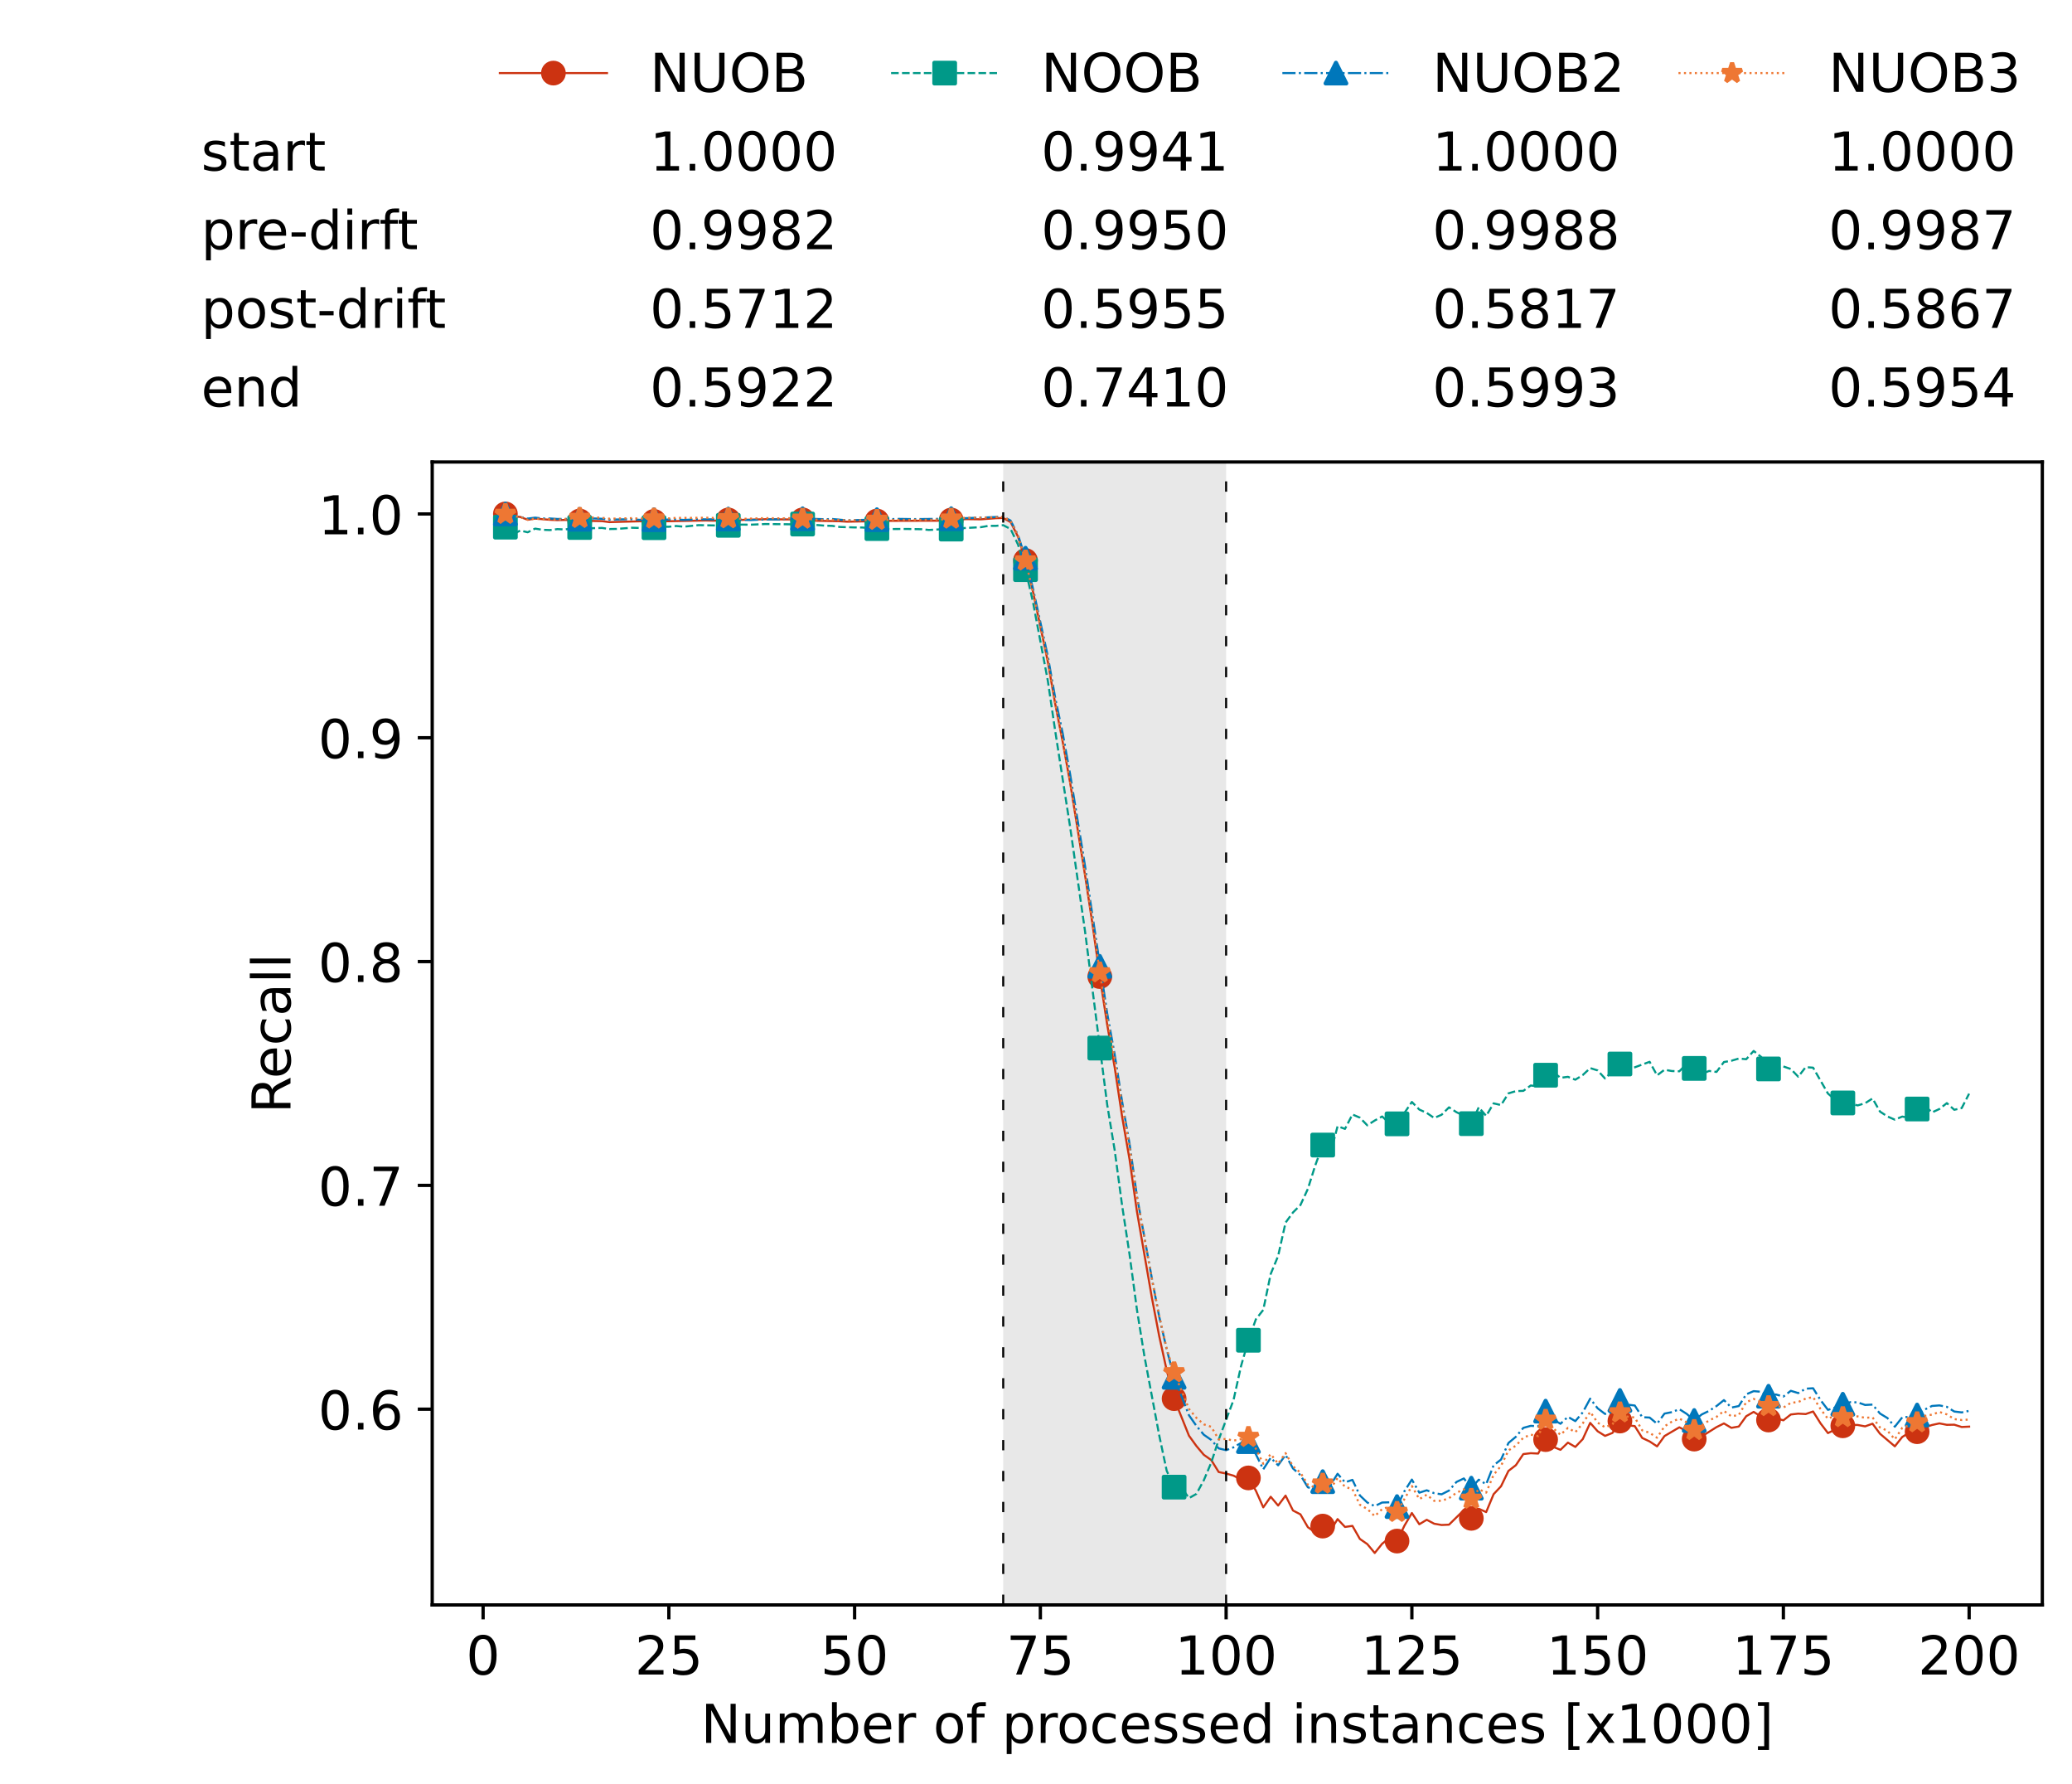 <?xml version="1.0" encoding="utf-8" standalone="no"?>
<!DOCTYPE svg PUBLIC "-//W3C//DTD SVG 1.1//EN"
  "http://www.w3.org/Graphics/SVG/1.1/DTD/svg11.dtd">
<!-- Created with matplotlib (https://matplotlib.org/) -->
<svg height="432.615pt" version="1.1" viewBox="0 0 502.65 432.615" width="502.65pt" xmlns="http://www.w3.org/2000/svg" xmlns:xlink="http://www.w3.org/1999/xlink">
 <defs>
  <style type="text/css">*{stroke-linecap:butt;stroke-linejoin:round;}</style>
 </defs>
 <g id="figure_1">
  <g id="patch_1">
   <path d="M 0 432.615 
L 502.65 432.615 
L 502.65 0 
L 0 0 
z
" style="fill:#ffffff;"/>
  </g>
  <g id="axes_1">
   <g id="patch_2">
    <path d="M 104.85 389.252 
L 495.45 389.252 
L 495.45 112.052 
L 104.85 112.052 
z
" style="fill:#ffffff;"/>
   </g>
   <g id="patch_3">
    <path clip-path="url(#pfeb4c36287)" d="M 297.446 389.252 
L 297.446 112.052 
L 243.372 112.052 
L 243.372 389.252 
z
" style="fill:#d3d3d3;opacity:0.5;"/>
   </g>
   <g id="matplotlib.axis_1">
    <g id="xtick_1">
     <g id="line2d_1">
      <defs>
       <path d="M 0 0 
L 0 3.5 
" id="m48262da29f" style="stroke:#000000;stroke-width:0.8;"/>
      </defs>
      <g>
       <use style="stroke:#000000;stroke-width:0.8;" x="117.197" xlink:href="#m48262da29f" y="389.252"/>
      </g>
     </g>
     <g id="text_1">
      <!-- 0 -->
      <g transform="translate(113.061 406.13)scale(0.13 -0.13)">
       <defs>
        <path d="M 31.781 66.406 
Q 24.172 66.406 20.328 58.906 
Q 16.5 51.422 16.5 36.375 
Q 16.5 21.391 20.328 13.891 
Q 24.172 6.391 31.781 6.391 
Q 39.453 6.391 43.281 13.891 
Q 47.125 21.391 47.125 36.375 
Q 47.125 51.422 43.281 58.906 
Q 39.453 66.406 31.781 66.406 
z
M 31.781 74.219 
Q 44.047 74.219 50.516 64.516 
Q 56.984 54.828 56.984 36.375 
Q 56.984 17.969 50.516 8.266 
Q 44.047 -1.422 31.781 -1.422 
Q 19.531 -1.422 13.062 8.266 
Q 6.594 17.969 6.594 36.375 
Q 6.594 54.828 13.062 64.516 
Q 19.531 74.219 31.781 74.219 
z
" id="DejaVuSans-48"/>
       </defs>
       <use xlink:href="#DejaVuSans-48"/>
      </g>
     </g>
    </g>
    <g id="xtick_2">
     <g id="line2d_2">
      <g>
       <use style="stroke:#000000;stroke-width:0.8;" x="162.259" xlink:href="#m48262da29f" y="389.252"/>
      </g>
     </g>
     <g id="text_2">
      <!-- 25 -->
      <g transform="translate(153.988 406.13)scale(0.13 -0.13)">
       <defs>
        <path d="M 19.188 8.297 
L 53.609 8.297 
L 53.609 0 
L 7.328 0 
L 7.328 8.297 
Q 12.938 14.109 22.625 23.891 
Q 32.328 33.688 34.812 36.531 
Q 39.547 41.844 41.422 45.531 
Q 43.312 49.219 43.312 52.781 
Q 43.312 58.594 39.234 62.25 
Q 35.156 65.922 28.609 65.922 
Q 23.969 65.922 18.812 64.312 
Q 13.672 62.703 7.812 59.422 
L 7.812 69.391 
Q 13.766 71.781 18.938 73 
Q 24.125 74.219 28.422 74.219 
Q 39.75 74.219 46.484 68.547 
Q 53.219 62.891 53.219 53.422 
Q 53.219 48.922 51.531 44.891 
Q 49.859 40.875 45.406 35.406 
Q 44.188 33.984 37.641 27.219 
Q 31.109 20.453 19.188 8.297 
z
" id="DejaVuSans-50"/>
        <path d="M 10.797 72.906 
L 49.516 72.906 
L 49.516 64.594 
L 19.828 64.594 
L 19.828 46.734 
Q 21.969 47.469 24.109 47.828 
Q 26.266 48.188 28.422 48.188 
Q 40.625 48.188 47.75 41.5 
Q 54.891 34.812 54.891 23.391 
Q 54.891 11.625 47.562 5.094 
Q 40.234 -1.422 26.906 -1.422 
Q 22.312 -1.422 17.547 -0.641 
Q 12.797 0.141 7.719 1.703 
L 7.719 11.625 
Q 12.109 9.234 16.797 8.062 
Q 21.484 6.891 26.703 6.891 
Q 35.156 6.891 40.078 11.328 
Q 45.016 15.766 45.016 23.391 
Q 45.016 31 40.078 35.438 
Q 35.156 39.891 26.703 39.891 
Q 22.75 39.891 18.812 39.016 
Q 14.891 38.141 10.797 36.281 
z
" id="DejaVuSans-53"/>
       </defs>
       <use xlink:href="#DejaVuSans-50"/>
       <use x="63.623" xlink:href="#DejaVuSans-53"/>
      </g>
     </g>
    </g>
    <g id="xtick_3">
     <g id="line2d_3">
      <g>
       <use style="stroke:#000000;stroke-width:0.8;" x="207.322" xlink:href="#m48262da29f" y="389.252"/>
      </g>
     </g>
     <g id="text_3">
      <!-- 50 -->
      <g transform="translate(199.05 406.13)scale(0.13 -0.13)">
       <use xlink:href="#DejaVuSans-53"/>
       <use x="63.623" xlink:href="#DejaVuSans-48"/>
      </g>
     </g>
    </g>
    <g id="xtick_4">
     <g id="line2d_4">
      <g>
       <use style="stroke:#000000;stroke-width:0.8;" x="252.384" xlink:href="#m48262da29f" y="389.252"/>
      </g>
     </g>
     <g id="text_4">
      <!-- 75 -->
      <g transform="translate(244.113 406.13)scale(0.13 -0.13)">
       <defs>
        <path d="M 8.203 72.906 
L 55.078 72.906 
L 55.078 68.703 
L 28.609 0 
L 18.312 0 
L 43.219 64.594 
L 8.203 64.594 
z
" id="DejaVuSans-55"/>
       </defs>
       <use xlink:href="#DejaVuSans-55"/>
       <use x="63.623" xlink:href="#DejaVuSans-53"/>
      </g>
     </g>
    </g>
    <g id="xtick_5">
     <g id="line2d_5">
      <g>
       <use style="stroke:#000000;stroke-width:0.8;" x="297.446" xlink:href="#m48262da29f" y="389.252"/>
      </g>
     </g>
     <g id="text_5">
      <!-- 100 -->
      <g transform="translate(285.039 406.13)scale(0.13 -0.13)">
       <defs>
        <path d="M 12.406 8.297 
L 28.516 8.297 
L 28.516 63.922 
L 10.984 60.406 
L 10.984 69.391 
L 28.422 72.906 
L 38.281 72.906 
L 38.281 8.297 
L 54.391 8.297 
L 54.391 0 
L 12.406 0 
z
" id="DejaVuSans-49"/>
       </defs>
       <use xlink:href="#DejaVuSans-49"/>
       <use x="63.623" xlink:href="#DejaVuSans-48"/>
       <use x="127.246" xlink:href="#DejaVuSans-48"/>
      </g>
     </g>
    </g>
    <g id="xtick_6">
     <g id="line2d_6">
      <g>
       <use style="stroke:#000000;stroke-width:0.8;" x="342.509" xlink:href="#m48262da29f" y="389.252"/>
      </g>
     </g>
     <g id="text_6">
      <!-- 125 -->
      <g transform="translate(330.102 406.13)scale(0.13 -0.13)">
       <use xlink:href="#DejaVuSans-49"/>
       <use x="63.623" xlink:href="#DejaVuSans-50"/>
       <use x="127.246" xlink:href="#DejaVuSans-53"/>
      </g>
     </g>
    </g>
    <g id="xtick_7">
     <g id="line2d_7">
      <g>
       <use style="stroke:#000000;stroke-width:0.8;" x="387.571" xlink:href="#m48262da29f" y="389.252"/>
      </g>
     </g>
     <g id="text_7">
      <!-- 150 -->
      <g transform="translate(375.164 406.13)scale(0.13 -0.13)">
       <use xlink:href="#DejaVuSans-49"/>
       <use x="63.623" xlink:href="#DejaVuSans-53"/>
       <use x="127.246" xlink:href="#DejaVuSans-48"/>
      </g>
     </g>
    </g>
    <g id="xtick_8">
     <g id="line2d_8">
      <g>
       <use style="stroke:#000000;stroke-width:0.8;" x="432.633" xlink:href="#m48262da29f" y="389.252"/>
      </g>
     </g>
     <g id="text_8">
      <!-- 175 -->
      <g transform="translate(420.226 406.13)scale(0.13 -0.13)">
       <use xlink:href="#DejaVuSans-49"/>
       <use x="63.623" xlink:href="#DejaVuSans-55"/>
       <use x="127.246" xlink:href="#DejaVuSans-53"/>
      </g>
     </g>
    </g>
    <g id="xtick_9">
     <g id="line2d_9">
      <g>
       <use style="stroke:#000000;stroke-width:0.8;" x="477.695" xlink:href="#m48262da29f" y="389.252"/>
      </g>
     </g>
     <g id="text_9">
      <!-- 200 -->
      <g transform="translate(465.289 406.13)scale(0.13 -0.13)">
       <use xlink:href="#DejaVuSans-50"/>
       <use x="63.623" xlink:href="#DejaVuSans-48"/>
       <use x="127.246" xlink:href="#DejaVuSans-48"/>
      </g>
     </g>
    </g>
    <g id="text_10">
     <!-- Number of processed instances [x1000] -->
     <g transform="translate(170.025 422.711)scale(0.13 -0.13)">
      <defs>
       <path d="M 9.812 72.906 
L 23.094 72.906 
L 55.422 11.922 
L 55.422 72.906 
L 64.984 72.906 
L 64.984 0 
L 51.703 0 
L 19.391 60.984 
L 19.391 0 
L 9.812 0 
z
" id="DejaVuSans-78"/>
       <path d="M 8.5 21.578 
L 8.5 54.688 
L 17.484 54.688 
L 17.484 21.922 
Q 17.484 14.156 20.5 10.266 
Q 23.531 6.391 29.594 6.391 
Q 36.859 6.391 41.078 11.031 
Q 45.312 15.672 45.312 23.688 
L 45.312 54.688 
L 54.297 54.688 
L 54.297 0 
L 45.312 0 
L 45.312 8.406 
Q 42.047 3.422 37.719 1 
Q 33.406 -1.422 27.688 -1.422 
Q 18.266 -1.422 13.375 4.438 
Q 8.5 10.297 8.5 21.578 
z
M 31.109 56 
z
" id="DejaVuSans-117"/>
       <path d="M 52 44.188 
Q 55.375 50.25 60.062 53.125 
Q 64.75 56 71.094 56 
Q 79.641 56 84.281 50.016 
Q 88.922 44.047 88.922 33.016 
L 88.922 0 
L 79.891 0 
L 79.891 32.719 
Q 79.891 40.578 77.094 44.375 
Q 74.312 48.188 68.609 48.188 
Q 61.625 48.188 57.562 43.547 
Q 53.516 38.922 53.516 30.906 
L 53.516 0 
L 44.484 0 
L 44.484 32.719 
Q 44.484 40.625 41.703 44.406 
Q 38.922 48.188 33.109 48.188 
Q 26.219 48.188 22.156 43.531 
Q 18.109 38.875 18.109 30.906 
L 18.109 0 
L 9.078 0 
L 9.078 54.688 
L 18.109 54.688 
L 18.109 46.188 
Q 21.188 51.219 25.484 53.609 
Q 29.781 56 35.688 56 
Q 41.656 56 45.828 52.969 
Q 50 49.953 52 44.188 
z
" id="DejaVuSans-109"/>
       <path d="M 48.688 27.297 
Q 48.688 37.203 44.609 42.844 
Q 40.531 48.484 33.406 48.484 
Q 26.266 48.484 22.188 42.844 
Q 18.109 37.203 18.109 27.297 
Q 18.109 17.391 22.188 11.75 
Q 26.266 6.109 33.406 6.109 
Q 40.531 6.109 44.609 11.75 
Q 48.688 17.391 48.688 27.297 
z
M 18.109 46.391 
Q 20.953 51.266 25.266 53.625 
Q 29.594 56 35.594 56 
Q 45.562 56 51.781 48.094 
Q 58.016 40.188 58.016 27.297 
Q 58.016 14.406 51.781 6.484 
Q 45.562 -1.422 35.594 -1.422 
Q 29.594 -1.422 25.266 0.953 
Q 20.953 3.328 18.109 8.203 
L 18.109 0 
L 9.078 0 
L 9.078 75.984 
L 18.109 75.984 
z
" id="DejaVuSans-98"/>
       <path d="M 56.203 29.594 
L 56.203 25.203 
L 14.891 25.203 
Q 15.484 15.922 20.484 11.062 
Q 25.484 6.203 34.422 6.203 
Q 39.594 6.203 44.453 7.469 
Q 49.312 8.734 54.109 11.281 
L 54.109 2.781 
Q 49.266 0.734 44.188 -0.344 
Q 39.109 -1.422 33.891 -1.422 
Q 20.797 -1.422 13.156 6.188 
Q 5.516 13.812 5.516 26.812 
Q 5.516 40.234 12.766 48.109 
Q 20.016 56 32.328 56 
Q 43.359 56 49.781 48.891 
Q 56.203 41.797 56.203 29.594 
z
M 47.219 32.234 
Q 47.125 39.594 43.094 43.984 
Q 39.062 48.391 32.422 48.391 
Q 24.906 48.391 20.391 44.141 
Q 15.875 39.891 15.188 32.172 
z
" id="DejaVuSans-101"/>
       <path d="M 41.109 46.297 
Q 39.594 47.172 37.812 47.578 
Q 36.031 48 33.891 48 
Q 26.266 48 22.188 43.047 
Q 18.109 38.094 18.109 28.812 
L 18.109 0 
L 9.078 0 
L 9.078 54.688 
L 18.109 54.688 
L 18.109 46.188 
Q 20.953 51.172 25.484 53.578 
Q 30.031 56 36.531 56 
Q 37.453 56 38.578 55.875 
Q 39.703 55.766 41.062 55.516 
z
" id="DejaVuSans-114"/>
       <path id="DejaVuSans-32"/>
       <path d="M 30.609 48.391 
Q 23.391 48.391 19.188 42.75 
Q 14.984 37.109 14.984 27.297 
Q 14.984 17.484 19.156 11.844 
Q 23.344 6.203 30.609 6.203 
Q 37.797 6.203 41.984 11.859 
Q 46.188 17.531 46.188 27.297 
Q 46.188 37.016 41.984 42.703 
Q 37.797 48.391 30.609 48.391 
z
M 30.609 56 
Q 42.328 56 49.016 48.375 
Q 55.719 40.766 55.719 27.297 
Q 55.719 13.875 49.016 6.219 
Q 42.328 -1.422 30.609 -1.422 
Q 18.844 -1.422 12.172 6.219 
Q 5.516 13.875 5.516 27.297 
Q 5.516 40.766 12.172 48.375 
Q 18.844 56 30.609 56 
z
" id="DejaVuSans-111"/>
       <path d="M 37.109 75.984 
L 37.109 68.5 
L 28.516 68.5 
Q 23.688 68.5 21.797 66.547 
Q 19.922 64.594 19.922 59.516 
L 19.922 54.688 
L 34.719 54.688 
L 34.719 47.703 
L 19.922 47.703 
L 19.922 0 
L 10.891 0 
L 10.891 47.703 
L 2.297 47.703 
L 2.297 54.688 
L 10.891 54.688 
L 10.891 58.5 
Q 10.891 67.625 15.141 71.797 
Q 19.391 75.984 28.609 75.984 
z
" id="DejaVuSans-102"/>
       <path d="M 18.109 8.203 
L 18.109 -20.797 
L 9.078 -20.797 
L 9.078 54.688 
L 18.109 54.688 
L 18.109 46.391 
Q 20.953 51.266 25.266 53.625 
Q 29.594 56 35.594 56 
Q 45.562 56 51.781 48.094 
Q 58.016 40.188 58.016 27.297 
Q 58.016 14.406 51.781 6.484 
Q 45.562 -1.422 35.594 -1.422 
Q 29.594 -1.422 25.266 0.953 
Q 20.953 3.328 18.109 8.203 
z
M 48.688 27.297 
Q 48.688 37.203 44.609 42.844 
Q 40.531 48.484 33.406 48.484 
Q 26.266 48.484 22.188 42.844 
Q 18.109 37.203 18.109 27.297 
Q 18.109 17.391 22.188 11.75 
Q 26.266 6.109 33.406 6.109 
Q 40.531 6.109 44.609 11.75 
Q 48.688 17.391 48.688 27.297 
z
" id="DejaVuSans-112"/>
       <path d="M 48.781 52.594 
L 48.781 44.188 
Q 44.969 46.297 41.141 47.344 
Q 37.312 48.391 33.406 48.391 
Q 24.656 48.391 19.812 42.844 
Q 14.984 37.312 14.984 27.297 
Q 14.984 17.281 19.812 11.734 
Q 24.656 6.203 33.406 6.203 
Q 37.312 6.203 41.141 7.25 
Q 44.969 8.297 48.781 10.406 
L 48.781 2.094 
Q 45.016 0.344 40.984 -0.531 
Q 36.969 -1.422 32.422 -1.422 
Q 20.062 -1.422 12.781 6.344 
Q 5.516 14.109 5.516 27.297 
Q 5.516 40.672 12.859 48.328 
Q 20.219 56 33.016 56 
Q 37.156 56 41.109 55.141 
Q 45.062 54.297 48.781 52.594 
z
" id="DejaVuSans-99"/>
       <path d="M 44.281 53.078 
L 44.281 44.578 
Q 40.484 46.531 36.375 47.5 
Q 32.281 48.484 27.875 48.484 
Q 21.188 48.484 17.844 46.438 
Q 14.5 44.391 14.5 40.281 
Q 14.5 37.156 16.891 35.375 
Q 19.281 33.594 26.516 31.984 
L 29.594 31.297 
Q 39.156 29.25 43.188 25.516 
Q 47.219 21.781 47.219 15.094 
Q 47.219 7.469 41.188 3.016 
Q 35.156 -1.422 24.609 -1.422 
Q 20.219 -1.422 15.453 -0.562 
Q 10.688 0.297 5.422 2 
L 5.422 11.281 
Q 10.406 8.688 15.234 7.391 
Q 20.062 6.109 24.812 6.109 
Q 31.156 6.109 34.562 8.281 
Q 37.984 10.453 37.984 14.406 
Q 37.984 18.062 35.516 20.016 
Q 33.062 21.969 24.703 23.781 
L 21.578 24.516 
Q 13.234 26.266 9.516 29.906 
Q 5.812 33.547 5.812 39.891 
Q 5.812 47.609 11.281 51.797 
Q 16.75 56 26.812 56 
Q 31.781 56 36.172 55.266 
Q 40.578 54.547 44.281 53.078 
z
" id="DejaVuSans-115"/>
       <path d="M 45.406 46.391 
L 45.406 75.984 
L 54.391 75.984 
L 54.391 0 
L 45.406 0 
L 45.406 8.203 
Q 42.578 3.328 38.25 0.953 
Q 33.938 -1.422 27.875 -1.422 
Q 17.969 -1.422 11.734 6.484 
Q 5.516 14.406 5.516 27.297 
Q 5.516 40.188 11.734 48.094 
Q 17.969 56 27.875 56 
Q 33.938 56 38.25 53.625 
Q 42.578 51.266 45.406 46.391 
z
M 14.797 27.297 
Q 14.797 17.391 18.875 11.75 
Q 22.953 6.109 30.078 6.109 
Q 37.203 6.109 41.297 11.75 
Q 45.406 17.391 45.406 27.297 
Q 45.406 37.203 41.297 42.844 
Q 37.203 48.484 30.078 48.484 
Q 22.953 48.484 18.875 42.844 
Q 14.797 37.203 14.797 27.297 
z
" id="DejaVuSans-100"/>
       <path d="M 9.422 54.688 
L 18.406 54.688 
L 18.406 0 
L 9.422 0 
z
M 9.422 75.984 
L 18.406 75.984 
L 18.406 64.594 
L 9.422 64.594 
z
" id="DejaVuSans-105"/>
       <path d="M 54.891 33.016 
L 54.891 0 
L 45.906 0 
L 45.906 32.719 
Q 45.906 40.484 42.875 44.328 
Q 39.844 48.188 33.797 48.188 
Q 26.516 48.188 22.312 43.547 
Q 18.109 38.922 18.109 30.906 
L 18.109 0 
L 9.078 0 
L 9.078 54.688 
L 18.109 54.688 
L 18.109 46.188 
Q 21.344 51.125 25.703 53.562 
Q 30.078 56 35.797 56 
Q 45.219 56 50.047 50.172 
Q 54.891 44.344 54.891 33.016 
z
" id="DejaVuSans-110"/>
       <path d="M 18.312 70.219 
L 18.312 54.688 
L 36.812 54.688 
L 36.812 47.703 
L 18.312 47.703 
L 18.312 18.016 
Q 18.312 11.328 20.141 9.422 
Q 21.969 7.516 27.594 7.516 
L 36.812 7.516 
L 36.812 0 
L 27.594 0 
Q 17.188 0 13.234 3.875 
Q 9.281 7.766 9.281 18.016 
L 9.281 47.703 
L 2.688 47.703 
L 2.688 54.688 
L 9.281 54.688 
L 9.281 70.219 
z
" id="DejaVuSans-116"/>
       <path d="M 34.281 27.484 
Q 23.391 27.484 19.188 25 
Q 14.984 22.516 14.984 16.5 
Q 14.984 11.719 18.141 8.906 
Q 21.297 6.109 26.703 6.109 
Q 34.188 6.109 38.703 11.406 
Q 43.219 16.703 43.219 25.484 
L 43.219 27.484 
z
M 52.203 31.203 
L 52.203 0 
L 43.219 0 
L 43.219 8.297 
Q 40.141 3.328 35.547 0.953 
Q 30.953 -1.422 24.312 -1.422 
Q 15.922 -1.422 10.953 3.297 
Q 6 8.016 6 15.922 
Q 6 25.141 12.172 29.828 
Q 18.359 34.516 30.609 34.516 
L 43.219 34.516 
L 43.219 35.406 
Q 43.219 41.609 39.141 45 
Q 35.062 48.391 27.688 48.391 
Q 23 48.391 18.547 47.266 
Q 14.109 46.141 10.016 43.891 
L 10.016 52.203 
Q 14.938 54.109 19.578 55.047 
Q 24.219 56 28.609 56 
Q 40.484 56 46.344 49.844 
Q 52.203 43.703 52.203 31.203 
z
" id="DejaVuSans-97"/>
       <path d="M 8.594 75.984 
L 29.297 75.984 
L 29.297 69 
L 17.578 69 
L 17.578 -6.203 
L 29.297 -6.203 
L 29.297 -13.188 
L 8.594 -13.188 
z
" id="DejaVuSans-91"/>
       <path d="M 54.891 54.688 
L 35.109 28.078 
L 55.906 0 
L 45.312 0 
L 29.391 21.484 
L 13.484 0 
L 2.875 0 
L 24.125 28.609 
L 4.688 54.688 
L 15.281 54.688 
L 29.781 35.203 
L 44.281 54.688 
z
" id="DejaVuSans-120"/>
       <path d="M 30.422 75.984 
L 30.422 -13.188 
L 9.719 -13.188 
L 9.719 -6.203 
L 21.391 -6.203 
L 21.391 69 
L 9.719 69 
L 9.719 75.984 
z
" id="DejaVuSans-93"/>
      </defs>
      <use xlink:href="#DejaVuSans-78"/>
      <use x="74.805" xlink:href="#DejaVuSans-117"/>
      <use x="138.184" xlink:href="#DejaVuSans-109"/>
      <use x="235.596" xlink:href="#DejaVuSans-98"/>
      <use x="299.072" xlink:href="#DejaVuSans-101"/>
      <use x="360.596" xlink:href="#DejaVuSans-114"/>
      <use x="401.709" xlink:href="#DejaVuSans-32"/>
      <use x="433.496" xlink:href="#DejaVuSans-111"/>
      <use x="494.678" xlink:href="#DejaVuSans-102"/>
      <use x="529.883" xlink:href="#DejaVuSans-32"/>
      <use x="561.67" xlink:href="#DejaVuSans-112"/>
      <use x="625.146" xlink:href="#DejaVuSans-114"/>
      <use x="664.01" xlink:href="#DejaVuSans-111"/>
      <use x="725.191" xlink:href="#DejaVuSans-99"/>
      <use x="780.172" xlink:href="#DejaVuSans-101"/>
      <use x="841.695" xlink:href="#DejaVuSans-115"/>
      <use x="893.795" xlink:href="#DejaVuSans-115"/>
      <use x="945.895" xlink:href="#DejaVuSans-101"/>
      <use x="1007.418" xlink:href="#DejaVuSans-100"/>
      <use x="1070.895" xlink:href="#DejaVuSans-32"/>
      <use x="1102.682" xlink:href="#DejaVuSans-105"/>
      <use x="1130.465" xlink:href="#DejaVuSans-110"/>
      <use x="1193.844" xlink:href="#DejaVuSans-115"/>
      <use x="1245.943" xlink:href="#DejaVuSans-116"/>
      <use x="1285.152" xlink:href="#DejaVuSans-97"/>
      <use x="1346.432" xlink:href="#DejaVuSans-110"/>
      <use x="1409.811" xlink:href="#DejaVuSans-99"/>
      <use x="1464.791" xlink:href="#DejaVuSans-101"/>
      <use x="1526.314" xlink:href="#DejaVuSans-115"/>
      <use x="1578.414" xlink:href="#DejaVuSans-32"/>
      <use x="1610.201" xlink:href="#DejaVuSans-91"/>
      <use x="1649.215" xlink:href="#DejaVuSans-120"/>
      <use x="1708.395" xlink:href="#DejaVuSans-49"/>
      <use x="1772.018" xlink:href="#DejaVuSans-48"/>
      <use x="1835.641" xlink:href="#DejaVuSans-48"/>
      <use x="1899.264" xlink:href="#DejaVuSans-48"/>
      <use x="1962.887" xlink:href="#DejaVuSans-93"/>
     </g>
    </g>
   </g>
   <g id="matplotlib.axis_2">
    <g id="ytick_1">
     <g id="line2d_10">
      <defs>
       <path d="M 0 0 
L -3.5 0 
" id="m8eb09298fa" style="stroke:#000000;stroke-width:0.8;"/>
      </defs>
      <g>
       <use style="stroke:#000000;stroke-width:0.8;" x="104.85" xlink:href="#m8eb09298fa" y="341.775"/>
      </g>
     </g>
     <g id="text_11">
      <!-- 0.6 -->
      <g transform="translate(77.176 346.714)scale(0.13 -0.13)">
       <defs>
        <path d="M 10.688 12.406 
L 21 12.406 
L 21 0 
L 10.688 0 
z
" id="DejaVuSans-46"/>
        <path d="M 33.016 40.375 
Q 26.375 40.375 22.484 35.828 
Q 18.609 31.297 18.609 23.391 
Q 18.609 15.531 22.484 10.953 
Q 26.375 6.391 33.016 6.391 
Q 39.656 6.391 43.531 10.953 
Q 47.406 15.531 47.406 23.391 
Q 47.406 31.297 43.531 35.828 
Q 39.656 40.375 33.016 40.375 
z
M 52.594 71.297 
L 52.594 62.312 
Q 48.875 64.062 45.094 64.984 
Q 41.312 65.922 37.594 65.922 
Q 27.828 65.922 22.672 59.328 
Q 17.531 52.734 16.797 39.406 
Q 19.672 43.656 24.016 45.922 
Q 28.375 48.188 33.594 48.188 
Q 44.578 48.188 50.953 41.516 
Q 57.328 34.859 57.328 23.391 
Q 57.328 12.156 50.688 5.359 
Q 44.047 -1.422 33.016 -1.422 
Q 20.359 -1.422 13.672 8.266 
Q 6.984 17.969 6.984 36.375 
Q 6.984 53.656 15.188 63.938 
Q 23.391 74.219 37.203 74.219 
Q 40.922 74.219 44.703 73.484 
Q 48.484 72.75 52.594 71.297 
z
" id="DejaVuSans-54"/>
       </defs>
       <use xlink:href="#DejaVuSans-48"/>
       <use x="63.623" xlink:href="#DejaVuSans-46"/>
       <use x="95.41" xlink:href="#DejaVuSans-54"/>
      </g>
     </g>
    </g>
    <g id="ytick_2">
     <g id="line2d_11">
      <g>
       <use style="stroke:#000000;stroke-width:0.8;" x="104.85" xlink:href="#m8eb09298fa" y="287.495"/>
      </g>
     </g>
     <g id="text_12">
      <!-- 0.7 -->
      <g transform="translate(77.176 292.434)scale(0.13 -0.13)">
       <use xlink:href="#DejaVuSans-48"/>
       <use x="63.623" xlink:href="#DejaVuSans-46"/>
       <use x="95.41" xlink:href="#DejaVuSans-55"/>
      </g>
     </g>
    </g>
    <g id="ytick_3">
     <g id="line2d_12">
      <g>
       <use style="stroke:#000000;stroke-width:0.8;" x="104.85" xlink:href="#m8eb09298fa" y="233.214"/>
      </g>
     </g>
     <g id="text_13">
      <!-- 0.8 -->
      <g transform="translate(77.176 238.153)scale(0.13 -0.13)">
       <defs>
        <path d="M 31.781 34.625 
Q 24.75 34.625 20.719 30.859 
Q 16.703 27.094 16.703 20.516 
Q 16.703 13.922 20.719 10.156 
Q 24.75 6.391 31.781 6.391 
Q 38.812 6.391 42.859 10.172 
Q 46.922 13.969 46.922 20.516 
Q 46.922 27.094 42.891 30.859 
Q 38.875 34.625 31.781 34.625 
z
M 21.922 38.812 
Q 15.578 40.375 12.031 44.719 
Q 8.5 49.078 8.5 55.328 
Q 8.5 64.062 14.719 69.141 
Q 20.953 74.219 31.781 74.219 
Q 42.672 74.219 48.875 69.141 
Q 55.078 64.062 55.078 55.328 
Q 55.078 49.078 51.531 44.719 
Q 48 40.375 41.703 38.812 
Q 48.828 37.156 52.797 32.312 
Q 56.781 27.484 56.781 20.516 
Q 56.781 9.906 50.312 4.234 
Q 43.844 -1.422 31.781 -1.422 
Q 19.734 -1.422 13.25 4.234 
Q 6.781 9.906 6.781 20.516 
Q 6.781 27.484 10.781 32.312 
Q 14.797 37.156 21.922 38.812 
z
M 18.312 54.391 
Q 18.312 48.734 21.844 45.562 
Q 25.391 42.391 31.781 42.391 
Q 38.141 42.391 41.719 45.562 
Q 45.312 48.734 45.312 54.391 
Q 45.312 60.062 41.719 63.234 
Q 38.141 66.406 31.781 66.406 
Q 25.391 66.406 21.844 63.234 
Q 18.312 60.062 18.312 54.391 
z
" id="DejaVuSans-56"/>
       </defs>
       <use xlink:href="#DejaVuSans-48"/>
       <use x="63.623" xlink:href="#DejaVuSans-46"/>
       <use x="95.41" xlink:href="#DejaVuSans-56"/>
      </g>
     </g>
    </g>
    <g id="ytick_4">
     <g id="line2d_13">
      <g>
       <use style="stroke:#000000;stroke-width:0.8;" x="104.85" xlink:href="#m8eb09298fa" y="178.933"/>
      </g>
     </g>
     <g id="text_14">
      <!-- 0.9 -->
      <g transform="translate(77.176 183.872)scale(0.13 -0.13)">
       <defs>
        <path d="M 10.984 1.516 
L 10.984 10.5 
Q 14.703 8.734 18.5 7.812 
Q 22.312 6.891 25.984 6.891 
Q 35.75 6.891 40.891 13.453 
Q 46.047 20.016 46.781 33.406 
Q 43.953 29.203 39.594 26.953 
Q 35.25 24.703 29.984 24.703 
Q 19.047 24.703 12.672 31.312 
Q 6.297 37.938 6.297 49.422 
Q 6.297 60.641 12.938 67.422 
Q 19.578 74.219 30.609 74.219 
Q 43.266 74.219 49.922 64.516 
Q 56.594 54.828 56.594 36.375 
Q 56.594 19.141 48.406 8.859 
Q 40.234 -1.422 26.422 -1.422 
Q 22.703 -1.422 18.891 -0.688 
Q 15.094 0.047 10.984 1.516 
z
M 30.609 32.422 
Q 37.25 32.422 41.125 36.953 
Q 45.016 41.5 45.016 49.422 
Q 45.016 57.281 41.125 61.844 
Q 37.25 66.406 30.609 66.406 
Q 23.969 66.406 20.094 61.844 
Q 16.219 57.281 16.219 49.422 
Q 16.219 41.5 20.094 36.953 
Q 23.969 32.422 30.609 32.422 
z
" id="DejaVuSans-57"/>
       </defs>
       <use xlink:href="#DejaVuSans-48"/>
       <use x="63.623" xlink:href="#DejaVuSans-46"/>
       <use x="95.41" xlink:href="#DejaVuSans-57"/>
      </g>
     </g>
    </g>
    <g id="ytick_5">
     <g id="line2d_14">
      <g>
       <use style="stroke:#000000;stroke-width:0.8;" x="104.85" xlink:href="#m8eb09298fa" y="124.652"/>
      </g>
     </g>
     <g id="text_15">
      <!-- 1.0 -->
      <g transform="translate(77.176 129.591)scale(0.13 -0.13)">
       <use xlink:href="#DejaVuSans-49"/>
       <use x="63.623" xlink:href="#DejaVuSans-46"/>
       <use x="95.41" xlink:href="#DejaVuSans-48"/>
      </g>
     </g>
    </g>
    <g id="text_16">
     <!-- Recall -->
     <g transform="translate(70.472 270.044)rotate(-90)scale(0.13 -0.13)">
      <defs>
       <path d="M 44.391 34.188 
Q 47.562 33.109 50.562 29.594 
Q 53.562 26.078 56.594 19.922 
L 66.609 0 
L 56 0 
L 46.688 18.703 
Q 43.062 26.031 39.672 28.422 
Q 36.281 30.812 30.422 30.812 
L 19.672 30.812 
L 19.672 0 
L 9.812 0 
L 9.812 72.906 
L 32.078 72.906 
Q 44.578 72.906 50.734 67.672 
Q 56.891 62.453 56.891 51.906 
Q 56.891 45.016 53.688 40.469 
Q 50.484 35.938 44.391 34.188 
z
M 19.672 64.797 
L 19.672 38.922 
L 32.078 38.922 
Q 39.203 38.922 42.844 42.219 
Q 46.484 45.516 46.484 51.906 
Q 46.484 58.297 42.844 61.547 
Q 39.203 64.797 32.078 64.797 
z
" id="DejaVuSans-82"/>
       <path d="M 9.422 75.984 
L 18.406 75.984 
L 18.406 0 
L 9.422 0 
z
" id="DejaVuSans-108"/>
      </defs>
      <use xlink:href="#DejaVuSans-82"/>
      <use x="64.982" xlink:href="#DejaVuSans-101"/>
      <use x="126.506" xlink:href="#DejaVuSans-99"/>
      <use x="181.486" xlink:href="#DejaVuSans-97"/>
      <use x="242.766" xlink:href="#DejaVuSans-108"/>
      <use x="270.549" xlink:href="#DejaVuSans-108"/>
     </g>
    </g>
   </g>
   <g id="line2d_15"/>
   <g id="line2d_16"/>
   <g id="line2d_17"/>
   <g id="line2d_18"/>
   <g id="line2d_19"/>
   <g id="line2d_20">
    <path clip-path="url(#pfeb4c36287)" d="M 122.605 124.652 
L 124.407 125.211 
L 126.21 125.382 
L 128.012 126.057 
L 129.815 125.776 
L 133.419 126.065 
L 135.222 126.145 
L 137.024 126.102 
L 144.234 126.358 
L 146.037 126.393 
L 147.839 126.63 
L 155.049 126.437 
L 160.457 126.452 
L 171.272 126.235 
L 173.074 126.286 
L 185.692 125.927 
L 191.099 125.982 
L 192.902 125.929 
L 198.309 126.31 
L 203.717 126.417 
L 205.519 126.528 
L 216.334 126.322 
L 228.952 126.286 
L 234.359 125.902 
L 237.964 125.953 
L 241.569 125.684 
L 243.372 125.629 
L 245.174 126.64 
L 246.976 130.201 
L 248.779 135.945 
L 250.581 143.428 
L 254.186 160.441 
L 255.989 170.726 
L 257.791 179.86 
L 259.594 189.784 
L 263.199 212.134 
L 265.001 223.959 
L 266.804 236.852 
L 268.606 248.563 
L 270.409 258.869 
L 272.211 270.806 
L 274.014 281.183 
L 275.816 293.852 
L 279.421 314.656 
L 281.224 324.101 
L 283.026 332.312 
L 284.829 339.215 
L 288.434 348.207 
L 290.236 350.704 
L 292.039 352.843 
L 293.841 354.116 
L 295.644 357.016 
L 297.446 357.383 
L 299.249 357.901 
L 301.051 358.833 
L 302.854 358.445 
L 304.656 361.538 
L 306.459 365.583 
L 308.261 363.014 
L 310.064 365.148 
L 311.866 362.736 
L 313.669 366.351 
L 315.471 367.278 
L 317.274 370.392 
L 319.076 371.66 
L 320.879 370.13 
L 322.681 371.356 
L 324.484 368.432 
L 326.286 370.336 
L 328.089 370.08 
L 329.891 373.243 
L 331.694 374.494 
L 333.496 376.652 
L 335.299 374.412 
L 337.101 372.986 
L 338.904 373.762 
L 340.706 370.025 
L 342.509 366.957 
L 344.311 369.682 
L 346.114 368.599 
L 347.916 369.551 
L 349.719 369.864 
L 351.521 369.784 
L 355.126 366.243 
L 356.928 368.248 
L 358.731 365.922 
L 360.533 366.734 
L 362.336 362.393 
L 364.138 360.469 
L 365.941 356.741 
L 367.743 355.35 
L 369.546 352.662 
L 371.348 352.452 
L 373.151 352.536 
L 374.953 349.15 
L 376.756 350.899 
L 378.558 351.628 
L 380.361 349.888 
L 382.163 350.932 
L 383.966 349.033 
L 385.768 345.094 
L 387.571 347.127 
L 389.373 348.255 
L 391.176 347.534 
L 392.978 344.653 
L 394.781 345.661 
L 396.583 345.883 
L 398.386 348.753 
L 400.188 349.601 
L 401.991 350.794 
L 403.793 348.296 
L 407.398 346.173 
L 409.201 347.122 
L 411.003 349.028 
L 412.806 348.397 
L 416.411 346.125 
L 418.213 345.23 
L 420.016 346.301 
L 421.818 345.981 
L 423.621 343.48 
L 425.423 342.432 
L 427.226 343.569 
L 429.028 344.405 
L 430.831 343.973 
L 432.633 344.477 
L 434.436 343.062 
L 436.238 342.857 
L 438.041 342.956 
L 439.843 342.334 
L 441.646 345.209 
L 443.448 347.575 
L 447.053 345.808 
L 448.856 345.564 
L 450.658 345.606 
L 452.461 345.941 
L 454.263 345.295 
L 456.066 347.727 
L 459.671 350.786 
L 461.473 348.512 
L 463.276 347.406 
L 465.078 347.237 
L 466.881 346.206 
L 468.683 345.613 
L 470.485 345.219 
L 472.288 345.57 
L 474.09 345.538 
L 475.893 346.097 
L 477.695 346.006 
L 477.695 346.006 
" style="fill:none;stroke:#cc3311;stroke-linecap:square;stroke-width:0.5;"/>
    <defs>
     <path d="M 0 2.5 
C 0.663 2.5 1.299 2.237 1.768 1.768 
C 2.237 1.299 2.5 0.663 2.5 0 
C 2.5 -0.663 2.237 -1.299 1.768 -1.768 
C 1.299 -2.237 0.663 -2.5 0 -2.5 
C -0.663 -2.5 -1.299 -2.237 -1.768 -1.768 
C -2.237 -1.299 -2.5 -0.663 -2.5 0 
C -2.5 0.663 -2.237 1.299 -1.768 1.768 
C -1.299 2.237 -0.663 2.5 0 2.5 
z
" id="mdd5cde0b06" style="stroke:#cc3311;"/>
    </defs>
    <g clip-path="url(#pfeb4c36287)">
     <use style="fill:#cc3311;stroke:#cc3311;" x="122.605" xlink:href="#mdd5cde0b06" y="124.652"/>
     <use style="fill:#cc3311;stroke:#cc3311;" x="140.629" xlink:href="#mdd5cde0b06" y="126.356"/>
     <use style="fill:#cc3311;stroke:#cc3311;" x="158.654" xlink:href="#mdd5cde0b06" y="126.455"/>
     <use style="fill:#cc3311;stroke:#cc3311;" x="176.679" xlink:href="#mdd5cde0b06" y="126.111"/>
     <use style="fill:#cc3311;stroke:#cc3311;" x="194.704" xlink:href="#mdd5cde0b06" y="126.089"/>
     <use style="fill:#cc3311;stroke:#cc3311;" x="212.729" xlink:href="#mdd5cde0b06" y="126.362"/>
     <use style="fill:#cc3311;stroke:#cc3311;" x="230.754" xlink:href="#mdd5cde0b06" y="126.126"/>
     <use style="fill:#cc3311;stroke:#cc3311;" x="248.779" xlink:href="#mdd5cde0b06" y="135.945"/>
     <use style="fill:#cc3311;stroke:#cc3311;" x="266.804" xlink:href="#mdd5cde0b06" y="236.852"/>
     <use style="fill:#cc3311;stroke:#cc3311;" x="284.829" xlink:href="#mdd5cde0b06" y="339.215"/>
     <use style="fill:#cc3311;stroke:#cc3311;" x="302.854" xlink:href="#mdd5cde0b06" y="358.445"/>
     <use style="fill:#cc3311;stroke:#cc3311;" x="320.879" xlink:href="#mdd5cde0b06" y="370.13"/>
     <use style="fill:#cc3311;stroke:#cc3311;" x="338.904" xlink:href="#mdd5cde0b06" y="373.762"/>
     <use style="fill:#cc3311;stroke:#cc3311;" x="356.928" xlink:href="#mdd5cde0b06" y="368.248"/>
     <use style="fill:#cc3311;stroke:#cc3311;" x="374.953" xlink:href="#mdd5cde0b06" y="349.15"/>
     <use style="fill:#cc3311;stroke:#cc3311;" x="392.978" xlink:href="#mdd5cde0b06" y="344.653"/>
     <use style="fill:#cc3311;stroke:#cc3311;" x="411.003" xlink:href="#mdd5cde0b06" y="349.028"/>
     <use style="fill:#cc3311;stroke:#cc3311;" x="429.028" xlink:href="#mdd5cde0b06" y="344.405"/>
     <use style="fill:#cc3311;stroke:#cc3311;" x="447.053" xlink:href="#mdd5cde0b06" y="345.808"/>
     <use style="fill:#cc3311;stroke:#cc3311;" x="465.078" xlink:href="#mdd5cde0b06" y="347.237"/>
    </g>
   </g>
   <g id="line2d_21"/>
   <g id="line2d_22"/>
   <g id="line2d_23"/>
   <g id="line2d_24"/>
   <g id="line2d_25">
    <path clip-path="url(#pfeb4c36287)" d="M 122.605 127.851 
L 124.407 129.609 
L 126.21 128.672 
L 128.012 129.095 
L 129.815 128.207 
L 131.617 128.494 
L 133.419 128.562 
L 135.222 128.33 
L 137.024 128.412 
L 140.629 127.936 
L 142.432 128.143 
L 146.037 128.041 
L 147.839 128.309 
L 149.642 128.278 
L 153.247 127.994 
L 155.049 128.038 
L 156.852 127.923 
L 158.654 127.984 
L 160.457 127.755 
L 162.259 127.754 
L 164.062 127.576 
L 165.864 127.737 
L 169.469 127.365 
L 174.877 127.466 
L 176.679 127.409 
L 178.482 127.224 
L 182.087 127.254 
L 185.692 127.098 
L 196.507 127.206 
L 200.112 127.489 
L 201.914 127.542 
L 203.717 127.807 
L 207.322 127.922 
L 209.124 127.934 
L 214.532 128.316 
L 219.939 128.293 
L 223.544 128.355 
L 225.347 128.53 
L 237.964 127.858 
L 239.767 127.54 
L 241.569 127.538 
L 243.372 127.372 
L 245.174 128.317 
L 246.976 132.112 
L 248.779 138.155 
L 250.581 145.963 
L 254.186 165.079 
L 255.989 177.315 
L 259.594 200.515 
L 263.199 225.714 
L 268.606 267.984 
L 270.409 278.943 
L 272.211 292.354 
L 274.014 304.208 
L 275.816 317.673 
L 277.619 328.89 
L 281.224 348.164 
L 283.026 356.694 
L 284.829 360.683 
L 286.631 360.753 
L 288.434 363.348 
L 290.236 362.328 
L 292.039 359.007 
L 293.841 354.715 
L 295.644 349.165 
L 299.249 339.532 
L 301.051 331.377 
L 302.854 325.06 
L 304.656 319.986 
L 306.459 317.688 
L 308.261 308.983 
L 310.064 304.613 
L 311.866 296.521 
L 313.669 294.057 
L 315.471 292.269 
L 317.274 288.354 
L 319.076 282.63 
L 320.879 277.717 
L 322.681 279.994 
L 324.484 273.147 
L 326.286 273.791 
L 328.089 270.293 
L 329.891 271.067 
L 331.694 272.926 
L 333.496 271.765 
L 335.299 270.778 
L 337.101 272.448 
L 338.904 272.573 
L 342.509 267.262 
L 344.311 269.106 
L 346.114 269.918 
L 347.916 271.147 
L 349.719 270.369 
L 351.521 268.564 
L 353.324 269.741 
L 355.126 270.598 
L 356.928 272.524 
L 358.731 268.551 
L 360.533 270.648 
L 362.336 267.6 
L 364.138 268.023 
L 365.941 265.177 
L 367.743 264.632 
L 369.546 264.572 
L 371.348 263.271 
L 373.151 263.493 
L 374.953 260.774 
L 376.756 259.991 
L 378.558 261.404 
L 380.361 261.169 
L 382.163 261.864 
L 383.966 260.732 
L 385.768 259.048 
L 387.571 259.614 
L 389.373 261.578 
L 392.978 258.059 
L 394.781 259.119 
L 396.583 258.859 
L 400.188 257.525 
L 401.991 260.805 
L 403.793 259.452 
L 405.596 259.763 
L 407.398 259.828 
L 409.201 257.996 
L 411.003 259.127 
L 412.806 260.497 
L 414.608 259.739 
L 416.411 259.977 
L 418.213 257.577 
L 420.016 257.272 
L 421.818 256.731 
L 423.621 256.894 
L 425.423 254.893 
L 427.226 256.319 
L 429.028 259.251 
L 430.831 259.311 
L 432.633 258.656 
L 434.436 259.266 
L 436.238 261.14 
L 438.041 258.82 
L 439.843 258.946 
L 443.448 265.225 
L 445.251 266.774 
L 447.053 267.501 
L 448.856 267.639 
L 450.658 268.102 
L 452.461 267.57 
L 454.263 266.416 
L 456.066 269.591 
L 457.868 270.777 
L 459.671 271.562 
L 461.473 270.806 
L 463.276 271.158 
L 465.078 268.97 
L 466.881 268.092 
L 468.683 269.799 
L 470.485 268.972 
L 472.288 267.546 
L 474.09 269.163 
L 475.893 268.742 
L 477.695 265.249 
L 477.695 265.249 
" style="fill:none;stroke:#009988;stroke-dasharray:1.85,0.8;stroke-dashoffset:0;stroke-width:0.5;"/>
    <defs>
     <path d="M -2.5 2.5 
L 2.5 2.5 
L 2.5 -2.5 
L -2.5 -2.5 
z
" id="m010daf0e7f" style="stroke:#009988;stroke-linejoin:miter;"/>
    </defs>
    <g clip-path="url(#pfeb4c36287)">
     <use style="fill:#009988;stroke:#009988;stroke-linejoin:miter;" x="122.605" xlink:href="#m010daf0e7f" y="127.851"/>
     <use style="fill:#009988;stroke:#009988;stroke-linejoin:miter;" x="140.629" xlink:href="#m010daf0e7f" y="127.936"/>
     <use style="fill:#009988;stroke:#009988;stroke-linejoin:miter;" x="158.654" xlink:href="#m010daf0e7f" y="127.984"/>
     <use style="fill:#009988;stroke:#009988;stroke-linejoin:miter;" x="176.679" xlink:href="#m010daf0e7f" y="127.409"/>
     <use style="fill:#009988;stroke:#009988;stroke-linejoin:miter;" x="194.704" xlink:href="#m010daf0e7f" y="127.095"/>
     <use style="fill:#009988;stroke:#009988;stroke-linejoin:miter;" x="212.729" xlink:href="#m010daf0e7f" y="128.197"/>
     <use style="fill:#009988;stroke:#009988;stroke-linejoin:miter;" x="230.754" xlink:href="#m010daf0e7f" y="128.319"/>
     <use style="fill:#009988;stroke:#009988;stroke-linejoin:miter;" x="248.779" xlink:href="#m010daf0e7f" y="138.155"/>
     <use style="fill:#009988;stroke:#009988;stroke-linejoin:miter;" x="266.804" xlink:href="#m010daf0e7f" y="254.19"/>
     <use style="fill:#009988;stroke:#009988;stroke-linejoin:miter;" x="284.829" xlink:href="#m010daf0e7f" y="360.683"/>
     <use style="fill:#009988;stroke:#009988;stroke-linejoin:miter;" x="302.854" xlink:href="#m010daf0e7f" y="325.06"/>
     <use style="fill:#009988;stroke:#009988;stroke-linejoin:miter;" x="320.879" xlink:href="#m010daf0e7f" y="277.717"/>
     <use style="fill:#009988;stroke:#009988;stroke-linejoin:miter;" x="338.904" xlink:href="#m010daf0e7f" y="272.573"/>
     <use style="fill:#009988;stroke:#009988;stroke-linejoin:miter;" x="356.928" xlink:href="#m010daf0e7f" y="272.524"/>
     <use style="fill:#009988;stroke:#009988;stroke-linejoin:miter;" x="374.953" xlink:href="#m010daf0e7f" y="260.774"/>
     <use style="fill:#009988;stroke:#009988;stroke-linejoin:miter;" x="392.978" xlink:href="#m010daf0e7f" y="258.059"/>
     <use style="fill:#009988;stroke:#009988;stroke-linejoin:miter;" x="411.003" xlink:href="#m010daf0e7f" y="259.127"/>
     <use style="fill:#009988;stroke:#009988;stroke-linejoin:miter;" x="429.028" xlink:href="#m010daf0e7f" y="259.251"/>
     <use style="fill:#009988;stroke:#009988;stroke-linejoin:miter;" x="447.053" xlink:href="#m010daf0e7f" y="267.501"/>
     <use style="fill:#009988;stroke:#009988;stroke-linejoin:miter;" x="465.078" xlink:href="#m010daf0e7f" y="268.97"/>
    </g>
   </g>
   <g id="line2d_26"/>
   <g id="line2d_27"/>
   <g id="line2d_28"/>
   <g id="line2d_29"/>
   <g id="line2d_30">
    <path clip-path="url(#pfeb4c36287)" d="M 122.605 124.652 
L 124.407 125.211 
L 126.21 125.382 
L 128.012 125.771 
L 129.815 125.547 
L 131.617 125.75 
L 133.419 125.747 
L 135.222 125.867 
L 138.827 125.848 
L 140.629 125.947 
L 144.234 125.748 
L 146.037 125.826 
L 147.839 126.03 
L 153.247 125.92 
L 155.049 126.073 
L 164.062 125.993 
L 165.864 126.099 
L 169.469 125.94 
L 178.482 125.982 
L 182.087 126.129 
L 185.692 125.97 
L 189.297 125.97 
L 191.099 125.761 
L 196.507 125.816 
L 200.112 125.93 
L 201.914 125.876 
L 205.519 126.201 
L 218.137 125.849 
L 221.742 125.906 
L 230.754 125.801 
L 239.767 125.472 
L 243.372 125.306 
L 245.174 126.264 
L 246.976 129.82 
L 248.779 135.389 
L 250.581 142.685 
L 254.186 159.134 
L 255.989 169.268 
L 257.791 177.811 
L 259.594 187.72 
L 263.199 209.895 
L 268.606 245.847 
L 270.409 255.707 
L 272.211 267.157 
L 274.014 277.35 
L 275.816 290.119 
L 279.421 309.996 
L 281.224 319.383 
L 283.026 327.225 
L 284.829 334.041 
L 288.434 343.249 
L 290.236 345.819 
L 292.039 347.977 
L 293.841 349.229 
L 295.644 351.281 
L 297.446 351.722 
L 299.249 351.023 
L 301.051 349.975 
L 302.854 349.64 
L 304.656 352.696 
L 306.459 356.357 
L 308.261 353.559 
L 310.064 355.374 
L 311.866 352.863 
L 313.669 356.157 
L 315.471 357.761 
L 317.274 360.721 
L 319.076 361.27 
L 320.879 359.349 
L 322.681 360.309 
L 324.484 357.439 
L 326.286 359.515 
L 328.089 358.918 
L 329.891 362.693 
L 331.694 364.415 
L 333.496 365.281 
L 335.299 364.411 
L 337.101 364.359 
L 338.904 365.4 
L 340.706 361.674 
L 342.509 358.841 
L 344.311 362.028 
L 346.114 361.448 
L 347.916 362.145 
L 349.719 362.422 
L 351.521 361.51 
L 353.324 359.427 
L 355.126 358.57 
L 356.928 360.931 
L 358.731 358.871 
L 360.533 359.975 
L 362.336 355.389 
L 364.138 353.992 
L 365.941 349.966 
L 367.743 348.469 
L 369.546 346.306 
L 371.348 345.813 
L 373.151 345.917 
L 374.953 342.248 
L 376.756 344.26 
L 378.558 345.312 
L 380.361 343.628 
L 382.163 344.672 
L 383.966 342.548 
L 385.768 339.22 
L 387.571 341.561 
L 389.373 342.93 
L 391.176 342.495 
L 392.978 339.656 
L 394.781 340.665 
L 396.583 340.887 
L 398.386 343.715 
L 400.188 343.809 
L 401.991 345.301 
L 403.793 342.845 
L 405.596 342.49 
L 407.398 341.772 
L 409.201 342.927 
L 411.003 344.525 
L 412.806 343.064 
L 414.608 342.185 
L 416.411 341.023 
L 418.213 339.574 
L 420.016 341.387 
L 421.818 341.015 
L 423.621 338.167 
L 425.423 337.399 
L 427.226 337.549 
L 429.028 338.641 
L 430.831 338.209 
L 432.633 338.713 
L 434.436 337.32 
L 436.238 337.869 
L 438.041 336.808 
L 439.843 336.698 
L 441.646 339.573 
L 443.448 341.94 
L 445.251 341.369 
L 447.053 340.579 
L 448.856 340.08 
L 450.658 340.122 
L 452.461 340.749 
L 454.263 340.657 
L 456.066 342.828 
L 457.868 343.92 
L 459.671 346.023 
L 461.473 343.749 
L 463.276 343.629 
L 465.078 343.195 
L 466.881 341.887 
L 468.683 340.992 
L 470.485 340.861 
L 472.288 341.212 
L 474.09 342.341 
L 475.893 342.56 
L 477.695 342.18 
L 477.695 342.18 
" style="fill:none;stroke:#0077bb;stroke-dasharray:3.2,0.8,0.5,0.8;stroke-dashoffset:0;stroke-width:0.5;"/>
    <defs>
     <path d="M 0 -2.5 
L -2.5 2.5 
L 2.5 2.5 
z
" id="md8b55d445f" style="stroke:#0077bb;stroke-linejoin:miter;"/>
    </defs>
    <g clip-path="url(#pfeb4c36287)">
     <use style="fill:#0077bb;stroke:#0077bb;stroke-linejoin:miter;" x="122.605" xlink:href="#md8b55d445f" y="124.652"/>
     <use style="fill:#0077bb;stroke:#0077bb;stroke-linejoin:miter;" x="140.629" xlink:href="#md8b55d445f" y="125.947"/>
     <use style="fill:#0077bb;stroke:#0077bb;stroke-linejoin:miter;" x="158.654" xlink:href="#md8b55d445f" y="126.056"/>
     <use style="fill:#0077bb;stroke:#0077bb;stroke-linejoin:miter;" x="176.679" xlink:href="#md8b55d445f" y="125.879"/>
     <use style="fill:#0077bb;stroke:#0077bb;stroke-linejoin:miter;" x="194.704" xlink:href="#md8b55d445f" y="125.815"/>
     <use style="fill:#0077bb;stroke:#0077bb;stroke-linejoin:miter;" x="212.729" xlink:href="#md8b55d445f" y="126.04"/>
     <use style="fill:#0077bb;stroke:#0077bb;stroke-linejoin:miter;" x="230.754" xlink:href="#md8b55d445f" y="125.801"/>
     <use style="fill:#0077bb;stroke:#0077bb;stroke-linejoin:miter;" x="248.779" xlink:href="#md8b55d445f" y="135.389"/>
     <use style="fill:#0077bb;stroke:#0077bb;stroke-linejoin:miter;" x="266.804" xlink:href="#md8b55d445f" y="234.374"/>
     <use style="fill:#0077bb;stroke:#0077bb;stroke-linejoin:miter;" x="284.829" xlink:href="#md8b55d445f" y="334.041"/>
     <use style="fill:#0077bb;stroke:#0077bb;stroke-linejoin:miter;" x="302.854" xlink:href="#md8b55d445f" y="349.64"/>
     <use style="fill:#0077bb;stroke:#0077bb;stroke-linejoin:miter;" x="320.879" xlink:href="#md8b55d445f" y="359.349"/>
     <use style="fill:#0077bb;stroke:#0077bb;stroke-linejoin:miter;" x="338.904" xlink:href="#md8b55d445f" y="365.4"/>
     <use style="fill:#0077bb;stroke:#0077bb;stroke-linejoin:miter;" x="356.928" xlink:href="#md8b55d445f" y="360.931"/>
     <use style="fill:#0077bb;stroke:#0077bb;stroke-linejoin:miter;" x="374.953" xlink:href="#md8b55d445f" y="342.248"/>
     <use style="fill:#0077bb;stroke:#0077bb;stroke-linejoin:miter;" x="392.978" xlink:href="#md8b55d445f" y="339.656"/>
     <use style="fill:#0077bb;stroke:#0077bb;stroke-linejoin:miter;" x="411.003" xlink:href="#md8b55d445f" y="344.525"/>
     <use style="fill:#0077bb;stroke:#0077bb;stroke-linejoin:miter;" x="429.028" xlink:href="#md8b55d445f" y="338.641"/>
     <use style="fill:#0077bb;stroke:#0077bb;stroke-linejoin:miter;" x="447.053" xlink:href="#md8b55d445f" y="340.579"/>
     <use style="fill:#0077bb;stroke:#0077bb;stroke-linejoin:miter;" x="465.078" xlink:href="#md8b55d445f" y="343.195"/>
    </g>
   </g>
   <g id="line2d_31"/>
   <g id="line2d_32"/>
   <g id="line2d_33"/>
   <g id="line2d_34"/>
   <g id="line2d_35">
    <path clip-path="url(#pfeb4c36287)" d="M 122.605 124.652 
L 124.407 125.211 
L 126.21 125.382 
L 128.012 126.057 
L 129.815 125.776 
L 131.617 125.941 
L 133.419 125.911 
L 135.222 126.01 
L 140.629 125.639 
L 144.234 125.487 
L 146.037 125.585 
L 147.839 125.805 
L 153.247 125.673 
L 155.049 125.784 
L 162.259 125.725 
L 164.062 125.608 
L 167.667 125.61 
L 171.272 125.562 
L 180.284 125.828 
L 185.692 125.663 
L 189.297 125.719 
L 192.902 125.666 
L 198.309 126.047 
L 203.717 126.101 
L 205.519 126.212 
L 212.729 126.105 
L 225.347 126.069 
L 228.952 125.964 
L 234.359 125.579 
L 239.767 125.527 
L 243.372 125.361 
L 245.174 126.368 
L 246.976 129.98 
L 248.779 135.959 
L 250.581 143.442 
L 254.186 160.14 
L 255.989 170.533 
L 257.791 179.733 
L 259.594 189.57 
L 263.199 211.618 
L 265.001 223.363 
L 266.804 235.858 
L 268.606 247.015 
L 270.409 256.875 
L 272.211 267.876 
L 274.014 278.068 
L 275.816 290.34 
L 279.421 310.112 
L 281.224 319.17 
L 283.026 327.098 
L 284.829 332.845 
L 288.434 341.709 
L 290.236 343.874 
L 292.039 345.456 
L 293.841 346.051 
L 295.644 349.094 
L 297.446 349.001 
L 299.249 349.398 
L 301.051 349.052 
L 302.854 348.53 
L 304.656 351.354 
L 306.459 355.015 
L 308.261 352.666 
L 310.064 354.985 
L 311.866 352.428 
L 313.669 355.62 
L 315.471 357.171 
L 317.274 360.087 
L 319.076 360.78 
L 320.879 359.845 
L 322.681 361.213 
L 324.484 358.462 
L 326.286 360.613 
L 328.089 361.178 
L 329.891 364.953 
L 331.694 365.98 
L 333.496 367.714 
L 335.299 366.006 
L 337.101 365.411 
L 338.904 366.718 
L 342.509 360.409 
L 344.311 363.597 
L 346.114 362.514 
L 347.916 364.009 
L 349.719 363.997 
L 351.521 363.346 
L 353.324 362.052 
L 355.126 361.195 
L 356.928 363.527 
L 358.731 361.201 
L 360.533 362.013 
L 362.336 357.696 
L 364.138 355.509 
L 365.941 351.78 
L 367.743 350.613 
L 369.546 348.704 
L 371.348 347.953 
L 373.151 348.31 
L 374.953 344.358 
L 376.756 346.371 
L 378.558 347.994 
L 380.361 346.31 
L 382.163 347.354 
L 383.966 345.215 
L 385.768 342.431 
L 387.571 345.036 
L 389.373 346.163 
L 391.176 345.442 
L 392.978 342.561 
L 394.781 343.57 
L 396.583 343.792 
L 398.386 346.906 
L 400.188 347.503 
L 401.991 348.696 
L 403.793 345.942 
L 405.596 344.783 
L 407.398 344.065 
L 409.201 344.967 
L 411.003 346.848 
L 414.608 344.51 
L 416.411 343.64 
L 418.213 342.191 
L 420.016 343.503 
L 421.818 343.183 
L 423.621 340.071 
L 425.423 339.293 
L 427.226 339.936 
L 429.028 341.049 
L 430.831 340.885 
L 432.633 341.389 
L 434.436 340.238 
L 436.238 340.037 
L 438.041 339.209 
L 439.843 338.842 
L 441.646 341.744 
L 443.448 344.11 
L 445.251 343.295 
L 447.053 343.716 
L 448.856 343.484 
L 450.658 343.526 
L 452.461 343.861 
L 454.263 343.769 
L 456.066 346.201 
L 457.868 346.984 
L 459.671 349.087 
L 461.473 346.292 
L 465.078 344.968 
L 466.881 343.392 
L 468.683 343.099 
L 470.485 342.442 
L 472.288 343.04 
L 474.09 344.183 
L 475.893 344.402 
L 477.695 344.289 
L 477.695 344.289 
" style="fill:none;stroke:#ee7733;stroke-dasharray:0.5,0.825;stroke-dashoffset:0;stroke-width:0.5;"/>
    <defs>
     <path d="M 0 -2.5 
L -0.561 -0.773 
L -2.378 -0.773 
L -0.908 0.295 
L -1.469 2.023 
L -0 0.955 
L 1.469 2.023 
L 0.908 0.295 
L 2.378 -0.773 
L 0.561 -0.773 
z
" id="m509a21c93c" style="stroke:#ee7733;stroke-linejoin:bevel;"/>
    </defs>
    <g clip-path="url(#pfeb4c36287)">
     <use style="fill:#ee7733;stroke:#ee7733;stroke-linejoin:bevel;" x="122.605" xlink:href="#m509a21c93c" y="124.652"/>
     <use style="fill:#ee7733;stroke:#ee7733;stroke-linejoin:bevel;" x="140.629" xlink:href="#m509a21c93c" y="125.639"/>
     <use style="fill:#ee7733;stroke:#ee7733;stroke-linejoin:bevel;" x="158.654" xlink:href="#m509a21c93c" y="125.782"/>
     <use style="fill:#ee7733;stroke:#ee7733;stroke-linejoin:bevel;" x="176.679" xlink:href="#m509a21c93c" y="125.724"/>
     <use style="fill:#ee7733;stroke:#ee7733;stroke-linejoin:bevel;" x="194.704" xlink:href="#m509a21c93c" y="125.826"/>
     <use style="fill:#ee7733;stroke:#ee7733;stroke-linejoin:bevel;" x="212.729" xlink:href="#m509a21c93c" y="126.105"/>
     <use style="fill:#ee7733;stroke:#ee7733;stroke-linejoin:bevel;" x="230.754" xlink:href="#m509a21c93c" y="125.804"/>
     <use style="fill:#ee7733;stroke:#ee7733;stroke-linejoin:bevel;" x="248.779" xlink:href="#m509a21c93c" y="135.959"/>
     <use style="fill:#ee7733;stroke:#ee7733;stroke-linejoin:bevel;" x="266.804" xlink:href="#m509a21c93c" y="235.858"/>
     <use style="fill:#ee7733;stroke:#ee7733;stroke-linejoin:bevel;" x="284.829" xlink:href="#m509a21c93c" y="332.845"/>
     <use style="fill:#ee7733;stroke:#ee7733;stroke-linejoin:bevel;" x="302.854" xlink:href="#m509a21c93c" y="348.53"/>
     <use style="fill:#ee7733;stroke:#ee7733;stroke-linejoin:bevel;" x="320.879" xlink:href="#m509a21c93c" y="359.845"/>
     <use style="fill:#ee7733;stroke:#ee7733;stroke-linejoin:bevel;" x="338.904" xlink:href="#m509a21c93c" y="366.718"/>
     <use style="fill:#ee7733;stroke:#ee7733;stroke-linejoin:bevel;" x="356.928" xlink:href="#m509a21c93c" y="363.527"/>
     <use style="fill:#ee7733;stroke:#ee7733;stroke-linejoin:bevel;" x="374.953" xlink:href="#m509a21c93c" y="344.358"/>
     <use style="fill:#ee7733;stroke:#ee7733;stroke-linejoin:bevel;" x="392.978" xlink:href="#m509a21c93c" y="342.561"/>
     <use style="fill:#ee7733;stroke:#ee7733;stroke-linejoin:bevel;" x="411.003" xlink:href="#m509a21c93c" y="346.848"/>
     <use style="fill:#ee7733;stroke:#ee7733;stroke-linejoin:bevel;" x="429.028" xlink:href="#m509a21c93c" y="341.049"/>
     <use style="fill:#ee7733;stroke:#ee7733;stroke-linejoin:bevel;" x="447.053" xlink:href="#m509a21c93c" y="343.716"/>
     <use style="fill:#ee7733;stroke:#ee7733;stroke-linejoin:bevel;" x="465.078" xlink:href="#m509a21c93c" y="344.968"/>
    </g>
   </g>
   <g id="line2d_36"/>
   <g id="line2d_37"/>
   <g id="line2d_38"/>
   <g id="line2d_39"/>
   <g id="line2d_40">
    <path clip-path="url(#pfeb4c36287)" d="M 243.372 389.252 
L 243.372 112.052 
" style="fill:none;stroke:#000000;stroke-dasharray:2.5,5;stroke-dashoffset:0;stroke-width:0.5;"/>
   </g>
   <g id="line2d_41">
    <path clip-path="url(#pfeb4c36287)" d="M 297.446 389.252 
L 297.446 112.052 
" style="fill:none;stroke:#000000;stroke-dasharray:2.5,5;stroke-dashoffset:0;stroke-width:0.5;"/>
   </g>
   <g id="patch_4">
    <path d="M 104.85 389.252 
L 104.85 112.052 
" style="fill:none;stroke:#000000;stroke-linecap:square;stroke-linejoin:miter;stroke-width:0.8;"/>
   </g>
   <g id="patch_5">
    <path d="M 495.45 389.252 
L 495.45 112.052 
" style="fill:none;stroke:#000000;stroke-linecap:square;stroke-linejoin:miter;stroke-width:0.8;"/>
   </g>
   <g id="patch_6">
    <path d="M 104.85 389.252 
L 495.45 389.252 
" style="fill:none;stroke:#000000;stroke-linecap:square;stroke-linejoin:miter;stroke-width:0.8;"/>
   </g>
   <g id="patch_7">
    <path d="M 104.85 112.052 
L 495.45 112.052 
" style="fill:none;stroke:#000000;stroke-linecap:square;stroke-linejoin:miter;stroke-width:0.8;"/>
   </g>
   <g id="legend_1">
    <g id="line2d_42"/>
    <g id="line2d_43"/>
    <g id="text_17">
     <!--   -->
     <g transform="translate(48.8 22.278)scale(0.13 -0.13)">
      <use xlink:href="#DejaVuSans-32"/>
     </g>
    </g>
    <g id="line2d_44"/>
    <g id="line2d_45"/>
    <g id="text_18">
     <!-- start -->
     <g transform="translate(48.8 41.36)scale(0.13 -0.13)">
      <use xlink:href="#DejaVuSans-115"/>
      <use x="52.1" xlink:href="#DejaVuSans-116"/>
      <use x="91.309" xlink:href="#DejaVuSans-97"/>
      <use x="152.588" xlink:href="#DejaVuSans-114"/>
      <use x="193.701" xlink:href="#DejaVuSans-116"/>
     </g>
    </g>
    <g id="line2d_46"/>
    <g id="line2d_47"/>
    <g id="text_19">
     <!-- pre-dirft -->
     <g transform="translate(48.8 60.441)scale(0.13 -0.13)">
      <defs>
       <path d="M 4.891 31.391 
L 31.203 31.391 
L 31.203 23.391 
L 4.891 23.391 
z
" id="DejaVuSans-45"/>
      </defs>
      <use xlink:href="#DejaVuSans-112"/>
      <use x="63.477" xlink:href="#DejaVuSans-114"/>
      <use x="102.34" xlink:href="#DejaVuSans-101"/>
      <use x="163.863" xlink:href="#DejaVuSans-45"/>
      <use x="199.947" xlink:href="#DejaVuSans-100"/>
      <use x="263.424" xlink:href="#DejaVuSans-105"/>
      <use x="291.207" xlink:href="#DejaVuSans-114"/>
      <use x="332.32" xlink:href="#DejaVuSans-102"/>
      <use x="365.775" xlink:href="#DejaVuSans-116"/>
     </g>
    </g>
    <g id="line2d_48"/>
    <g id="line2d_49"/>
    <g id="text_20">
     <!-- post-drift -->
     <g transform="translate(48.8 79.523)scale(0.13 -0.13)">
      <use xlink:href="#DejaVuSans-112"/>
      <use x="63.477" xlink:href="#DejaVuSans-111"/>
      <use x="124.658" xlink:href="#DejaVuSans-115"/>
      <use x="176.758" xlink:href="#DejaVuSans-116"/>
      <use x="215.967" xlink:href="#DejaVuSans-45"/>
      <use x="252.051" xlink:href="#DejaVuSans-100"/>
      <use x="315.527" xlink:href="#DejaVuSans-114"/>
      <use x="356.641" xlink:href="#DejaVuSans-105"/>
      <use x="384.424" xlink:href="#DejaVuSans-102"/>
      <use x="417.879" xlink:href="#DejaVuSans-116"/>
     </g>
    </g>
    <g id="line2d_50"/>
    <g id="line2d_51"/>
    <g id="text_21">
     <!-- end -->
     <g transform="translate(48.8 98.604)scale(0.13 -0.13)">
      <use xlink:href="#DejaVuSans-101"/>
      <use x="61.523" xlink:href="#DejaVuSans-110"/>
      <use x="124.902" xlink:href="#DejaVuSans-100"/>
     </g>
    </g>
    <g id="line2d_52">
     <path d="M 121.252 17.728 
L 147.252 17.728 
" style="fill:none;stroke:#cc3311;stroke-linecap:square;stroke-width:0.5;"/>
    </g>
    <g id="line2d_53">
     <g>
      <use style="fill:#cc3311;stroke:#cc3311;" x="134.252" xlink:href="#mdd5cde0b06" y="17.728"/>
     </g>
    </g>
    <g id="text_22">
     <!-- NUOB -->
     <g transform="translate(157.652 22.278)scale(0.13 -0.13)">
      <defs>
       <path d="M 8.688 72.906 
L 18.609 72.906 
L 18.609 28.609 
Q 18.609 16.891 22.844 11.734 
Q 27.094 6.594 36.625 6.594 
Q 46.094 6.594 50.344 11.734 
Q 54.594 16.891 54.594 28.609 
L 54.594 72.906 
L 64.5 72.906 
L 64.5 27.391 
Q 64.5 13.141 57.438 5.859 
Q 50.391 -1.422 36.625 -1.422 
Q 22.797 -1.422 15.734 5.859 
Q 8.688 13.141 8.688 27.391 
z
" id="DejaVuSans-85"/>
       <path d="M 39.406 66.219 
Q 28.656 66.219 22.328 58.203 
Q 16.016 50.203 16.016 36.375 
Q 16.016 22.609 22.328 14.594 
Q 28.656 6.594 39.406 6.594 
Q 50.141 6.594 56.422 14.594 
Q 62.703 22.609 62.703 36.375 
Q 62.703 50.203 56.422 58.203 
Q 50.141 66.219 39.406 66.219 
z
M 39.406 74.219 
Q 54.734 74.219 63.906 63.938 
Q 73.094 53.656 73.094 36.375 
Q 73.094 19.141 63.906 8.859 
Q 54.734 -1.422 39.406 -1.422 
Q 24.031 -1.422 14.812 8.828 
Q 5.609 19.094 5.609 36.375 
Q 5.609 53.656 14.812 63.938 
Q 24.031 74.219 39.406 74.219 
z
" id="DejaVuSans-79"/>
       <path d="M 19.672 34.812 
L 19.672 8.109 
L 35.5 8.109 
Q 43.453 8.109 47.281 11.406 
Q 51.125 14.703 51.125 21.484 
Q 51.125 28.328 47.281 31.562 
Q 43.453 34.812 35.5 34.812 
z
M 19.672 64.797 
L 19.672 42.828 
L 34.281 42.828 
Q 41.5 42.828 45.031 45.531 
Q 48.578 48.25 48.578 53.812 
Q 48.578 59.328 45.031 62.062 
Q 41.5 64.797 34.281 64.797 
z
M 9.812 72.906 
L 35.016 72.906 
Q 46.297 72.906 52.391 68.219 
Q 58.5 63.531 58.5 54.891 
Q 58.5 48.188 55.375 44.234 
Q 52.25 40.281 46.188 39.312 
Q 53.469 37.75 57.5 32.781 
Q 61.531 27.828 61.531 20.406 
Q 61.531 10.641 54.891 5.312 
Q 48.25 0 35.984 0 
L 9.812 0 
z
" id="DejaVuSans-66"/>
      </defs>
      <use xlink:href="#DejaVuSans-78"/>
      <use x="74.805" xlink:href="#DejaVuSans-85"/>
      <use x="147.998" xlink:href="#DejaVuSans-79"/>
      <use x="226.709" xlink:href="#DejaVuSans-66"/>
     </g>
    </g>
    <g id="line2d_54"/>
    <g id="line2d_55"/>
    <g id="text_23">
     <!-- 1.0000 -->
     <g transform="translate(157.652 41.36)scale(0.13 -0.13)">
      <use xlink:href="#DejaVuSans-49"/>
      <use x="63.623" xlink:href="#DejaVuSans-46"/>
      <use x="95.41" xlink:href="#DejaVuSans-48"/>
      <use x="159.033" xlink:href="#DejaVuSans-48"/>
      <use x="222.656" xlink:href="#DejaVuSans-48"/>
      <use x="286.279" xlink:href="#DejaVuSans-48"/>
     </g>
    </g>
    <g id="line2d_56"/>
    <g id="line2d_57"/>
    <g id="text_24">
     <!-- 0.9982 -->
     <g transform="translate(157.652 60.441)scale(0.13 -0.13)">
      <use xlink:href="#DejaVuSans-48"/>
      <use x="63.623" xlink:href="#DejaVuSans-46"/>
      <use x="95.41" xlink:href="#DejaVuSans-57"/>
      <use x="159.033" xlink:href="#DejaVuSans-57"/>
      <use x="222.656" xlink:href="#DejaVuSans-56"/>
      <use x="286.279" xlink:href="#DejaVuSans-50"/>
     </g>
    </g>
    <g id="line2d_58"/>
    <g id="line2d_59"/>
    <g id="text_25">
     <!-- 0.5712 -->
     <g transform="translate(157.652 79.523)scale(0.13 -0.13)">
      <use xlink:href="#DejaVuSans-48"/>
      <use x="63.623" xlink:href="#DejaVuSans-46"/>
      <use x="95.41" xlink:href="#DejaVuSans-53"/>
      <use x="159.033" xlink:href="#DejaVuSans-55"/>
      <use x="222.656" xlink:href="#DejaVuSans-49"/>
      <use x="286.279" xlink:href="#DejaVuSans-50"/>
     </g>
    </g>
    <g id="line2d_60"/>
    <g id="line2d_61"/>
    <g id="text_26">
     <!-- 0.5922 -->
     <g transform="translate(157.652 98.604)scale(0.13 -0.13)">
      <use xlink:href="#DejaVuSans-48"/>
      <use x="63.623" xlink:href="#DejaVuSans-46"/>
      <use x="95.41" xlink:href="#DejaVuSans-53"/>
      <use x="159.033" xlink:href="#DejaVuSans-57"/>
      <use x="222.656" xlink:href="#DejaVuSans-50"/>
      <use x="286.279" xlink:href="#DejaVuSans-50"/>
     </g>
    </g>
    <g id="line2d_62">
     <path d="M 216.171 17.728 
L 242.171 17.728 
" style="fill:none;stroke:#009988;stroke-dasharray:1.85,0.8;stroke-dashoffset:0;stroke-width:0.5;"/>
    </g>
    <g id="line2d_63">
     <g>
      <use style="fill:#009988;stroke:#009988;stroke-linejoin:miter;" x="229.171" xlink:href="#m010daf0e7f" y="17.728"/>
     </g>
    </g>
    <g id="text_27">
     <!-- NOOB -->
     <g transform="translate(252.571 22.278)scale(0.13 -0.13)">
      <use xlink:href="#DejaVuSans-78"/>
      <use x="74.805" xlink:href="#DejaVuSans-79"/>
      <use x="153.516" xlink:href="#DejaVuSans-79"/>
      <use x="232.227" xlink:href="#DejaVuSans-66"/>
     </g>
    </g>
    <g id="line2d_64"/>
    <g id="line2d_65"/>
    <g id="text_28">
     <!-- 0.9941 -->
     <g transform="translate(252.571 41.36)scale(0.13 -0.13)">
      <defs>
       <path d="M 37.797 64.312 
L 12.891 25.391 
L 37.797 25.391 
z
M 35.203 72.906 
L 47.609 72.906 
L 47.609 25.391 
L 58.016 25.391 
L 58.016 17.188 
L 47.609 17.188 
L 47.609 0 
L 37.797 0 
L 37.797 17.188 
L 4.891 17.188 
L 4.891 26.703 
z
" id="DejaVuSans-52"/>
      </defs>
      <use xlink:href="#DejaVuSans-48"/>
      <use x="63.623" xlink:href="#DejaVuSans-46"/>
      <use x="95.41" xlink:href="#DejaVuSans-57"/>
      <use x="159.033" xlink:href="#DejaVuSans-57"/>
      <use x="222.656" xlink:href="#DejaVuSans-52"/>
      <use x="286.279" xlink:href="#DejaVuSans-49"/>
     </g>
    </g>
    <g id="line2d_66"/>
    <g id="line2d_67"/>
    <g id="text_29">
     <!-- 0.9950 -->
     <g transform="translate(252.571 60.441)scale(0.13 -0.13)">
      <use xlink:href="#DejaVuSans-48"/>
      <use x="63.623" xlink:href="#DejaVuSans-46"/>
      <use x="95.41" xlink:href="#DejaVuSans-57"/>
      <use x="159.033" xlink:href="#DejaVuSans-57"/>
      <use x="222.656" xlink:href="#DejaVuSans-53"/>
      <use x="286.279" xlink:href="#DejaVuSans-48"/>
     </g>
    </g>
    <g id="line2d_68"/>
    <g id="line2d_69"/>
    <g id="text_30">
     <!-- 0.5955 -->
     <g transform="translate(252.571 79.523)scale(0.13 -0.13)">
      <use xlink:href="#DejaVuSans-48"/>
      <use x="63.623" xlink:href="#DejaVuSans-46"/>
      <use x="95.41" xlink:href="#DejaVuSans-53"/>
      <use x="159.033" xlink:href="#DejaVuSans-57"/>
      <use x="222.656" xlink:href="#DejaVuSans-53"/>
      <use x="286.279" xlink:href="#DejaVuSans-53"/>
     </g>
    </g>
    <g id="line2d_70"/>
    <g id="line2d_71"/>
    <g id="text_31">
     <!-- 0.7410 -->
     <g transform="translate(252.571 98.604)scale(0.13 -0.13)">
      <use xlink:href="#DejaVuSans-48"/>
      <use x="63.623" xlink:href="#DejaVuSans-46"/>
      <use x="95.41" xlink:href="#DejaVuSans-55"/>
      <use x="159.033" xlink:href="#DejaVuSans-52"/>
      <use x="222.656" xlink:href="#DejaVuSans-49"/>
      <use x="286.279" xlink:href="#DejaVuSans-48"/>
     </g>
    </g>
    <g id="line2d_72">
     <path d="M 311.091 17.728 
L 337.091 17.728 
" style="fill:none;stroke:#0077bb;stroke-dasharray:3.2,0.8,0.5,0.8;stroke-dashoffset:0;stroke-width:0.5;"/>
    </g>
    <g id="line2d_73">
     <g>
      <use style="fill:#0077bb;stroke:#0077bb;stroke-linejoin:miter;" x="324.091" xlink:href="#md8b55d445f" y="17.728"/>
     </g>
    </g>
    <g id="text_32">
     <!-- NUOB2 -->
     <g transform="translate(347.491 22.278)scale(0.13 -0.13)">
      <use xlink:href="#DejaVuSans-78"/>
      <use x="74.805" xlink:href="#DejaVuSans-85"/>
      <use x="147.998" xlink:href="#DejaVuSans-79"/>
      <use x="226.709" xlink:href="#DejaVuSans-66"/>
      <use x="295.312" xlink:href="#DejaVuSans-50"/>
     </g>
    </g>
    <g id="line2d_74"/>
    <g id="line2d_75"/>
    <g id="text_33">
     <!-- 1.0000 -->
     <g transform="translate(347.491 41.36)scale(0.13 -0.13)">
      <use xlink:href="#DejaVuSans-49"/>
      <use x="63.623" xlink:href="#DejaVuSans-46"/>
      <use x="95.41" xlink:href="#DejaVuSans-48"/>
      <use x="159.033" xlink:href="#DejaVuSans-48"/>
      <use x="222.656" xlink:href="#DejaVuSans-48"/>
      <use x="286.279" xlink:href="#DejaVuSans-48"/>
     </g>
    </g>
    <g id="line2d_76"/>
    <g id="line2d_77"/>
    <g id="text_34">
     <!-- 0.9988 -->
     <g transform="translate(347.491 60.441)scale(0.13 -0.13)">
      <use xlink:href="#DejaVuSans-48"/>
      <use x="63.623" xlink:href="#DejaVuSans-46"/>
      <use x="95.41" xlink:href="#DejaVuSans-57"/>
      <use x="159.033" xlink:href="#DejaVuSans-57"/>
      <use x="222.656" xlink:href="#DejaVuSans-56"/>
      <use x="286.279" xlink:href="#DejaVuSans-56"/>
     </g>
    </g>
    <g id="line2d_78"/>
    <g id="line2d_79"/>
    <g id="text_35">
     <!-- 0.5817 -->
     <g transform="translate(347.491 79.523)scale(0.13 -0.13)">
      <use xlink:href="#DejaVuSans-48"/>
      <use x="63.623" xlink:href="#DejaVuSans-46"/>
      <use x="95.41" xlink:href="#DejaVuSans-53"/>
      <use x="159.033" xlink:href="#DejaVuSans-56"/>
      <use x="222.656" xlink:href="#DejaVuSans-49"/>
      <use x="286.279" xlink:href="#DejaVuSans-55"/>
     </g>
    </g>
    <g id="line2d_80"/>
    <g id="line2d_81"/>
    <g id="text_36">
     <!-- 0.5993 -->
     <g transform="translate(347.491 98.604)scale(0.13 -0.13)">
      <defs>
       <path d="M 40.578 39.312 
Q 47.656 37.797 51.625 33 
Q 55.609 28.219 55.609 21.188 
Q 55.609 10.406 48.188 4.484 
Q 40.766 -1.422 27.094 -1.422 
Q 22.516 -1.422 17.656 -0.516 
Q 12.797 0.391 7.625 2.203 
L 7.625 11.719 
Q 11.719 9.328 16.594 8.109 
Q 21.484 6.891 26.812 6.891 
Q 36.078 6.891 40.938 10.547 
Q 45.797 14.203 45.797 21.188 
Q 45.797 27.641 41.281 31.266 
Q 36.766 34.906 28.719 34.906 
L 20.219 34.906 
L 20.219 43.016 
L 29.109 43.016 
Q 36.375 43.016 40.234 45.922 
Q 44.094 48.828 44.094 54.297 
Q 44.094 59.906 40.109 62.906 
Q 36.141 65.922 28.719 65.922 
Q 24.656 65.922 20.016 65.031 
Q 15.375 64.156 9.812 62.312 
L 9.812 71.094 
Q 15.438 72.656 20.344 73.438 
Q 25.25 74.219 29.594 74.219 
Q 40.828 74.219 47.359 69.109 
Q 53.906 64.016 53.906 55.328 
Q 53.906 49.266 50.438 45.094 
Q 46.969 40.922 40.578 39.312 
z
" id="DejaVuSans-51"/>
      </defs>
      <use xlink:href="#DejaVuSans-48"/>
      <use x="63.623" xlink:href="#DejaVuSans-46"/>
      <use x="95.41" xlink:href="#DejaVuSans-53"/>
      <use x="159.033" xlink:href="#DejaVuSans-57"/>
      <use x="222.656" xlink:href="#DejaVuSans-57"/>
      <use x="286.279" xlink:href="#DejaVuSans-51"/>
     </g>
    </g>
    <g id="line2d_82">
     <path d="M 407.186 17.728 
L 433.186 17.728 
" style="fill:none;stroke:#ee7733;stroke-dasharray:0.5,0.825;stroke-dashoffset:0;stroke-width:0.5;"/>
    </g>
    <g id="line2d_83">
     <g>
      <use style="fill:#ee7733;stroke:#ee7733;stroke-linejoin:bevel;" x="420.186" xlink:href="#m509a21c93c" y="17.728"/>
     </g>
    </g>
    <g id="text_37">
     <!-- NUOB3 -->
     <g transform="translate(443.586 22.278)scale(0.13 -0.13)">
      <use xlink:href="#DejaVuSans-78"/>
      <use x="74.805" xlink:href="#DejaVuSans-85"/>
      <use x="147.998" xlink:href="#DejaVuSans-79"/>
      <use x="226.709" xlink:href="#DejaVuSans-66"/>
      <use x="295.312" xlink:href="#DejaVuSans-51"/>
     </g>
    </g>
    <g id="line2d_84"/>
    <g id="line2d_85"/>
    <g id="text_38">
     <!-- 1.0000 -->
     <g transform="translate(443.586 41.36)scale(0.13 -0.13)">
      <use xlink:href="#DejaVuSans-49"/>
      <use x="63.623" xlink:href="#DejaVuSans-46"/>
      <use x="95.41" xlink:href="#DejaVuSans-48"/>
      <use x="159.033" xlink:href="#DejaVuSans-48"/>
      <use x="222.656" xlink:href="#DejaVuSans-48"/>
      <use x="286.279" xlink:href="#DejaVuSans-48"/>
     </g>
    </g>
    <g id="line2d_86"/>
    <g id="line2d_87"/>
    <g id="text_39">
     <!-- 0.9987 -->
     <g transform="translate(443.586 60.441)scale(0.13 -0.13)">
      <use xlink:href="#DejaVuSans-48"/>
      <use x="63.623" xlink:href="#DejaVuSans-46"/>
      <use x="95.41" xlink:href="#DejaVuSans-57"/>
      <use x="159.033" xlink:href="#DejaVuSans-57"/>
      <use x="222.656" xlink:href="#DejaVuSans-56"/>
      <use x="286.279" xlink:href="#DejaVuSans-55"/>
     </g>
    </g>
    <g id="line2d_88"/>
    <g id="line2d_89"/>
    <g id="text_40">
     <!-- 0.5867 -->
     <g transform="translate(443.586 79.523)scale(0.13 -0.13)">
      <use xlink:href="#DejaVuSans-48"/>
      <use x="63.623" xlink:href="#DejaVuSans-46"/>
      <use x="95.41" xlink:href="#DejaVuSans-53"/>
      <use x="159.033" xlink:href="#DejaVuSans-56"/>
      <use x="222.656" xlink:href="#DejaVuSans-54"/>
      <use x="286.279" xlink:href="#DejaVuSans-55"/>
     </g>
    </g>
    <g id="line2d_90"/>
    <g id="line2d_91"/>
    <g id="text_41">
     <!-- 0.5954 -->
     <g transform="translate(443.586 98.604)scale(0.13 -0.13)">
      <use xlink:href="#DejaVuSans-48"/>
      <use x="63.623" xlink:href="#DejaVuSans-46"/>
      <use x="95.41" xlink:href="#DejaVuSans-53"/>
      <use x="159.033" xlink:href="#DejaVuSans-57"/>
      <use x="222.656" xlink:href="#DejaVuSans-53"/>
      <use x="286.279" xlink:href="#DejaVuSans-52"/>
     </g>
    </g>
   </g>
  </g>
 </g>
 <defs>
  <clipPath id="pfeb4c36287">
   <rect height="277.2" width="390.6" x="104.85" y="112.052"/>
  </clipPath>
 </defs>
</svg>
